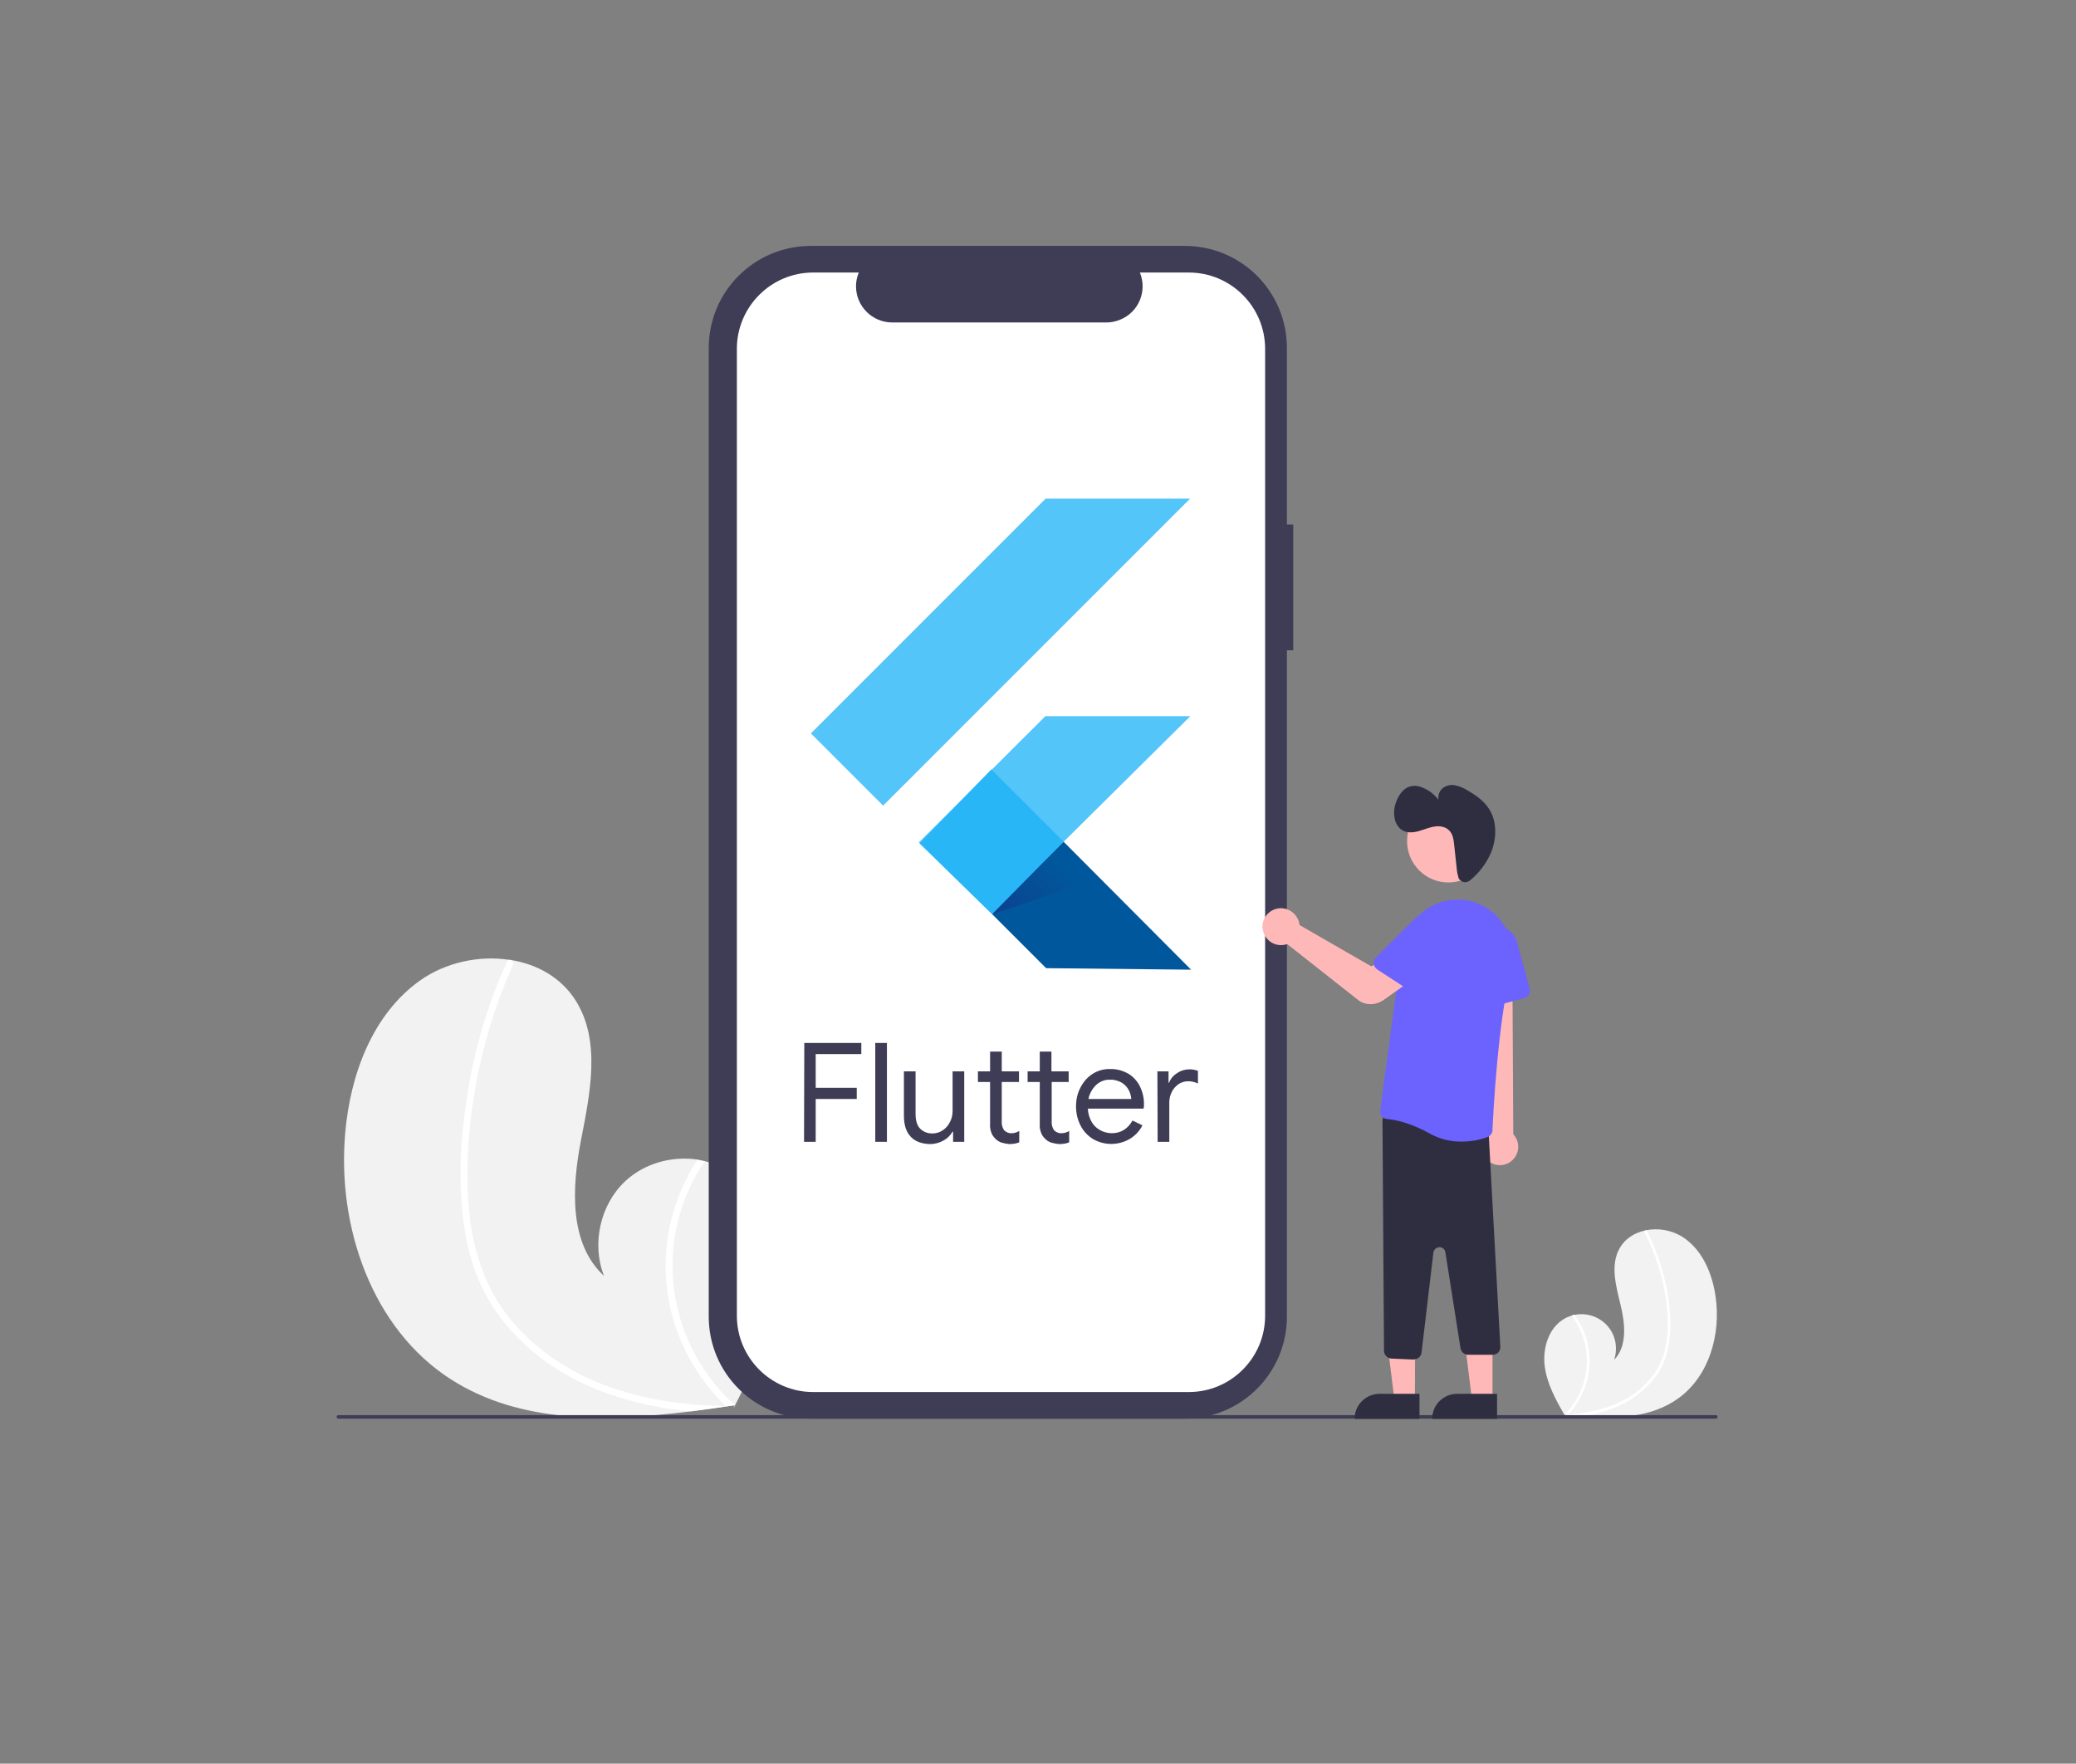 <?xml version="1.0" encoding="utf-8"?>
<!-- Generator: Adobe Illustrator 25.1.0, SVG Export Plug-In . SVG Version: 6.00 Build 0)  -->
<svg version="1.1" id="bf4e4837-25b8-4dca-836a-dd4921ba630c"
	 xmlns="http://www.w3.org/2000/svg" xmlns:xlink="http://www.w3.org/1999/xlink" x="0px" y="0px" viewBox="0 0 819 695.7"
	 style="enable-background:new 0 0 819 695.7;" xml:space="preserve">
<rect x="0" y="0" width="819" height="695.7" fill="#808080" stroke="none"/>
<style type="text/css">
	.st0{fill:#F2F2F2;}
	.st1{fill:#FFFFFF;}
	.st2{fill:#3F3D56;}
	.st3{fill:#FFB8B8;}
	.st4{fill:#2F2E41;}
	.st5{fill:#6C63FF;}
	.st6{fill:#01579B;}
	.st7{fill:url(#SVGID_1_);}
	.st8{fill:#54C5F8;}
	.st9{fill:#29B6F6;}
</style>
<path class="st0" d="M177.9,544.1c27.5,17.6,61.8,16.7,94.8,12.6c4.6-0.6,9.2-1.2,13.7-1.9c0,0,0.1,0,0.1,0c0.2,0,0.4-0.1,0.6-0.1
	c0.9-0.1,1.9-0.3,2.8-0.4l-0.2,0.4l-0.6,1.3c0.2-0.4,0.4-0.9,0.7-1.3c0.1-0.1,0.1-0.3,0.2-0.4c7.8-15.4,15.4-31.3,16.7-48.5
	c1.3-17.8-6.1-37.5-22.1-45.4c-2.1-1-4.3-1.8-6.6-2.4c-0.9-0.2-1.9-0.4-2.9-0.6c-10.1-1.5-20.9,1.5-28.4,8.5
	c-9.9,9.2-13.4,24.8-8.4,37.4c-13.9-12.8-12.7-34.9-9.1-53.5c3.6-18.6,8-39.3-2.2-55.3c-5.7-8.9-15-14.1-25.3-15.8
	c-0.3-0.1-0.6-0.1-0.9-0.1c-12-1.8-25.1,1.1-35,8.1c-18.8,13.3-27.6,37.1-29.6,60.1C132.9,483.8,146.7,524.1,177.9,544.1z"/>
<path class="st1" d="M183.3,484.9c1.2,8,3.6,15.9,7,23.2c3.2,6.5,7.3,12.5,12.3,17.8c10.1,10.9,23.1,18.8,37.1,23.8
	c10.7,3.7,21.8,6.1,33,7c4.6-0.6,9.2-1.2,13.7-1.9c0,0,0.1,0,0.1,0c0.2,0,0.4-0.1,0.6-0.1c0.9-0.1,1.9-0.3,2.8-0.4l-0.2,0.4
	l-0.6,1.3c0.2-0.4,0.4-0.9,0.7-1.3c0.1-0.1,0.1-0.3,0.2-0.4c-17.9-16-26.9-39.7-24.2-63.6c1.4-11.7,5.6-22.9,12.2-32.6
	c-0.9-0.2-1.9-0.4-2.9-0.6c-2.5,3.8-4.6,7.9-6.4,12.1c-6.4,15-7.8,31.7-4,47.5c3.5,14.3,11.1,27.4,21.7,37.6c-0.9,0-1.8,0-2.7-0.1
	c-16.6-0.5-33.3-3.2-48.7-9.6c-13-5.5-24.9-13.8-33.8-24.8c-9.8-12-14.6-26.9-16.1-42.2c-1.6-16.4-0.4-33.1,2.5-49.3
	c2.9-16.5,7.9-32.7,14.7-48c0.3-0.7,0-1.6-0.7-1.9c-0.3-0.2-0.6-0.2-0.9-0.1c-0.3,0.1-0.6,0.3-0.7,0.7c-0.8,1.9-1.7,3.8-2.5,5.7
	c-6.6,15.9-11.2,32.7-13.6,49.7C181.5,451.2,180.7,468.4,183.3,484.9z"/>
<path id="fe7ea4cb-bc3a-4b8d-a4ea-d66dad23bcdf" class="st2" d="M510.2,206.9h-2.5v-69.6c0-22.3-18-40.3-40.3-40.3H319.9
	c-22.3,0-40.3,18-40.3,40.3v382c0,22.3,18,40.3,40.3,40.3h147.5c22.3,0,40.3-18,40.3-40.3V256.5h2.5L510.2,206.9z"/>
<path id="eacd08e9-88f4-437e-9f6d-ef6f76b30d28" class="st1" d="M469,107.5h-19.3c3,7.3-0.5,15.7-7.8,18.6c-1.7,0.7-3.5,1.1-5.4,1.1
	H352c-7.9,0-14.3-6.4-14.3-14.3c0-1.9,0.4-3.7,1.1-5.4h-18c-16.6,0-30.1,13.5-30.1,30.1l0,0V519c0,16.6,13.5,30.1,30.1,30.1H469
	c16.6,0,30.1-13.5,30.1-30.1l0,0V137.6C499.1,121,485.6,107.5,469,107.5L469,107.5z"/>
<path class="st0" d="M662.1,551.6c-10.7,7.7-24.5,8.1-37.9,7.1c-1.9-0.1-3.7-0.3-5.6-0.5c0,0,0,0,0,0c-0.1,0-0.2,0-0.3,0
	c-0.4,0-0.8-0.1-1.1-0.1l0.1,0.2l0.3,0.5c-0.1-0.2-0.2-0.3-0.3-0.5c0-0.1-0.1-0.1-0.1-0.2c-3.5-6-6.9-12.3-7.8-19.2
	c-0.9-7.2,1.6-15.3,7.9-18.8c0.8-0.5,1.7-0.8,2.6-1.1c0.4-0.1,0.8-0.2,1.1-0.3c7.3-1.6,14.6,3,16.2,10.3c0.5,2.4,0.4,5-0.4,7.4
	c5.3-5.5,4.3-14.4,2.5-21.8c-1.8-7.4-4.1-15.7-0.3-22.3c2.1-3.7,5.8-6,9.9-6.9c0.1,0,0.3-0.1,0.4-0.1c4.9-1,10-0.1,14.3,2.5
	c7.9,5,11.9,14.4,13.2,23.6C679,526.3,674.3,542.8,662.1,551.6z"/>
<path class="st1" d="M658.7,527.8c-0.3,3.3-1.1,6.5-2.3,9.5c-1.1,2.7-2.7,5.2-4.6,7.4c-3.9,4.6-8.9,8.1-14.4,10.4
	c-4.2,1.7-8.6,2.9-13.2,3.5c-1.9-0.1-3.7-0.3-5.6-0.5c0,0,0,0,0,0c-0.1,0-0.2,0-0.3,0c-0.4,0-0.8-0.1-1.1-0.1l0.1,0.2l0.3,0.5
	c-0.1-0.2-0.2-0.3-0.3-0.5c0-0.1-0.1-0.1-0.1-0.2c6.9-6.8,10-16.6,8.4-26.2c-0.8-4.7-2.8-9.1-5.6-12.9c0.4-0.1,0.8-0.2,1.1-0.3
	c1.1,1.5,2,3.1,2.9,4.7c2.9,5.9,3.8,12.6,2.6,19.1c-1.1,5.9-3.9,11.3-7.9,15.6c0.4,0,0.7-0.1,1.1-0.1c6.7-0.6,13.4-2,19.4-4.9
	c5.2-2.5,9.7-6.1,13.1-10.7c3.7-5.1,5.3-11.2,5.6-17.3c0.2-6.7-0.5-13.3-2.1-19.8c-1.5-6.6-3.9-13-7-19c-0.1-0.3,0-0.6,0.2-0.8
	c0.1-0.1,0.2-0.1,0.4-0.1c0.1,0,0.2,0.1,0.3,0.3c0.4,0.7,0.8,1.5,1.1,2.2c3,6.3,5.2,12.9,6.6,19.8
	C658.7,514.2,659.4,521.1,658.7,527.8z"/>
<path class="st2" d="M676.9,559.6H133.5c-0.4,0-0.7-0.3-0.7-0.7s0.3-0.7,0.7-0.7h543.4c0.4,0,0.7,0.3,0.7,0.7
	S677.3,559.6,676.9,559.6z"/>
<polygon class="st3" points="558.2,552.1 550.1,552.1 546.2,520.7 558.3,520.7 "/>
<path class="st4" d="M544.3,549.8H560l0,0v9.9l0,0h-25.6l0,0l0,0C534.4,554.2,538.8,549.8,544.3,549.8z"/>
<polygon class="st3" points="588.8,552.1 580.7,552.1 576.8,520.7 588.8,520.7 "/>
<path class="st4" d="M574.9,549.8h15.7l0,0v9.9l0,0H565l0,0l0,0C565,554.2,569.4,549.8,574.9,549.8z"/>
<path class="st3" d="M587.8,458.4c-3.3-2.1-4.3-6.6-2.1-9.9c0.2-0.4,0.5-0.7,0.8-1l-5.4-76.2l15.5,1.5l0.4,74.6
	c2.7,2.9,2.6,7.4-0.3,10.2C594.3,459.9,590.6,460.3,587.8,458.4L587.8,458.4z"/>
<path class="st4" d="M557.9,536.3l-9-0.4c-1.6-0.1-2.8-1.4-2.9-3l-0.6-90.8c0-1.7,1.3-3,3-3c0.2,0,0.3,0,0.4,0l35.9,5.2
	c1.5,0.2,2.6,1.5,2.6,2.9l4.6,84.2c0,1.7-1.3,3-3,3c0,0,0,0,0,0h-9.7c-1.5,0-2.7-1.1-3-2.5l-6-38c-0.2-1.3-1.4-2.1-2.7-1.9
	c-1,0.2-1.8,1-2,2l-4.7,39.6c-0.2,1.5-1.5,2.6-3,2.6C558,536.3,557.9,536.3,557.9,536.3z"/>
<path class="st5" d="M564.2,447.2c-7.9-4.4-14.1-5.6-17.1-5.8c-0.8-0.1-1.5-0.5-2-1.1c-0.5-0.6-0.7-1.5-0.6-2.3l8.6-63.9
	c1-7.6,5.9-14.1,12.9-17.3c6.8-3.1,14.7-2.5,20.9,1.6c0.3,0.2,0.6,0.4,0.9,0.6c7.2,5.3,10.5,14.3,8.4,23c-5.3,21.6-7.1,57-7.4,63.8
	c0,1.2-0.8,2.2-1.9,2.7c-3.2,1.2-6.7,1.8-10.1,1.8C572.3,450.4,568,449.3,564.2,447.2z"/>
<path class="st5" d="M584.6,397c-0.7-0.5-1.2-1.4-1.2-2.3l-1.1-20.5c-0.3-4.5,3.2-8.4,7.8-8.7c3.9-0.2,7.4,2.3,8.4,6.1l5,18.4
	c0.4,1.6-0.5,3.2-2.1,3.7l-14.2,3.8C586.3,397.7,585.3,397.5,584.6,397z"/>
<circle class="st3" cx="571.4" cy="331.8" r="16.3"/>
<path class="st3" d="M540.7,396.1c-1.9,0-3.7-0.6-5.1-1.8l-27.8-21.9c-0.2,0.1-0.5,0.1-0.7,0.2c-2,0.5-4.2,0.1-5.9-1.1
	c-1.7-1.2-2.8-3.1-3.1-5.1c-0.5-4,2.4-7.6,6.4-8.1c3.7-0.4,7.1,2,8,5.6l0,0c0.1,0.3,0.1,0.6,0.2,1l28.3,16.3l7-4l7.8,10.2l-10.3,7.3
	C544,395.6,542.4,396.1,540.7,396.1z"/>
<path class="st5" d="M541.9,380.1c-0.1-0.9,0.2-1.8,0.9-2.4l14.5-14.5c3.2-3.2,8.4-3.2,11.7,0c2.8,2.8,3.2,7.1,1.1,10.3l-10.4,16
	c-0.9,1.4-2.8,1.8-4.1,0.9l-12.3-8C542.5,381.8,542,381,541.9,380.1z"/>
<path class="st4" d="M576,347.1c1,1.1,2.6,1.2,3.7,0.3c0,0,0,0,0.1,0c3.6-2.9,6.5-6.7,8.4-11c2.1-5.1,2.4-11.2,0-16
	c-2-4-5.7-6.6-9.4-8.7c-1.4-0.9-2.9-1.5-4.6-1.9c-1.6-0.4-3.4,0-4.8,0.9c-1.5,1.1-2.2,3-1.9,4.8c-1.7-2.2-3.9-3.9-6.5-4.9
	c-1.6-0.7-3.4-0.8-5-0.3c-2.4,0.8-4.1,3.2-5.1,5.7c-0.8,2-1.1,4.1-0.8,6.2c0.2,2,1.2,3.9,2.8,5.1c1.9,1.3,4.4,1.2,6.6,0.6
	c2.2-0.6,4.4-1.6,6.7-1.9c2.3-0.3,4.8,0.3,6.1,2.3c1,1.4,1.2,3.3,1.4,5.1l1,9.3c0.1,1.3,0.4,2.6,0.8,3.9
	C575.7,346.8,575.8,347,576,347.1z"/>
<g>
	<path class="st2" d="M317.3,411.4h22.5v4.4h-18v13.3h16.2v4.4h-16.2v16.9h-4.6L317.3,411.4z"/>
	<path class="st2" d="M345.3,411.4h4.6v39h-4.6V411.4z"/>
	<path class="st2" d="M359.2,448.3c-1.8-2-2.6-4.7-2.6-8.2v-17.5h4.6v16.8c0,2.6,0.6,4.6,1.8,5.8c1.3,1.3,3,1.9,4.8,1.9
		c1.5,0,2.9-0.4,4.2-1.3c1.2-0.8,2.2-2,2.8-3.3c0.7-1.3,1-2.8,1-4.2v-15.7h4.6v27.8H376v-4h-0.2c-0.9,1.5-2.1,2.7-3.6,3.5
		c-1.6,0.9-3.5,1.4-5.3,1.4C363.5,451.2,360.9,450.2,359.2,448.3z"/>
	<path class="st2" d="M395.1,450.7c-0.9-0.3-1.7-0.8-2.4-1.5c-0.7-0.7-1.3-1.5-1.6-2.4c-0.4-1.1-0.6-2.2-0.5-3.4v-16.6h-4.8v-4.2
		h4.8v-7.8h4.6v7.8h6.8v4.2h-6.8v15.5c-0.1,1.2,0.2,2.4,0.9,3.5c0.8,0.8,1.9,1.3,3,1.2c1.1,0,2.1-0.3,3-0.9v4.5
		c-0.5,0.2-1.1,0.4-1.7,0.5c-0.7,0.1-1.4,0.2-2.2,0.2C397.2,451.2,396.1,451,395.1,450.7z"/>
	<path class="st2" d="M414.7,450.7c-0.9-0.3-1.7-0.8-2.4-1.5c-0.7-0.7-1.3-1.5-1.6-2.4c-0.4-1.1-0.6-2.2-0.5-3.4v-16.6h-4.8v-4.2
		h4.8v-7.8h4.6v7.8h6.8v4.2h-6.7v15.5c-0.1,1.2,0.2,2.4,0.9,3.5c0.8,0.8,1.9,1.3,3,1.2c1.1,0,2.1-0.3,3-0.9v4.5
		c-0.5,0.2-1.1,0.4-1.7,0.5c-0.7,0.1-1.4,0.2-2.2,0.2C416.8,451.2,415.7,451,414.7,450.7z"/>
	<path class="st2" d="M431.2,449.3c-2.1-1.3-3.8-3.1-4.9-5.3c-1.2-2.3-1.8-4.9-1.8-7.5c0-2.6,0.5-5.1,1.7-7.4
		c1.1-2.2,2.7-4.1,4.7-5.4c2.1-1.4,4.6-2.1,7.1-2c2.5-0.1,4.9,0.6,7.1,1.8c2,1.2,3.6,3,4.6,5c1.1,2.3,1.7,4.8,1.6,7.4
		c0,0.5,0,1-0.2,1.4h-21.9c0,1.9,0.6,3.7,1.5,5.3c0.8,1.4,2,2.5,3.5,3.3c1.3,0.7,2.9,1.1,4.4,1.1c3.6,0,6.3-1.7,8.2-5l3.9,1.9
		c-1.1,2.2-2.8,4-4.9,5.3C441.2,451.9,435.7,451.9,431.2,449.3L431.2,449.3z M446.3,433.5c-0.1-1.2-0.4-2.4-1-3.5
		c-0.6-1.2-1.6-2.2-2.7-2.9c-1.4-0.8-3.1-1.3-4.7-1.2c-2-0.1-4,0.7-5.5,2.1c-1.5,1.5-2.6,3.4-3,5.5H446.3z"/>
	<path class="st2" d="M456.6,422.6h4.4v4.5h0.2c0.6-1.6,1.7-2.9,3.2-3.8c1.4-1,3.2-1.5,4.9-1.5c1.1,0,2.2,0.2,3.3,0.6v5
		c-1.2-0.6-2.6-0.9-3.9-0.9c-1.3,0-2.6,0.4-3.7,1.1c-1.1,0.8-2.1,1.8-2.7,3.1c-0.7,1.3-1,2.7-1,4.2v15.5h-4.6L456.6,422.6
		L456.6,422.6z"/>
</g>
<polygon class="st6" points="409.3,321.7 469.9,382.5 412.7,381.9 391.4,360.6 "/>
<linearGradient id="SVGID_1_" gradientUnits="userSpaceOnUse" x1="398.641" y1="332.981" x2="419.84" y2="354.18" gradientTransform="matrix(1 0 0 -1 0 698)">
	<stop  offset="0" style="stop-color:#1A237E;stop-opacity:0.4"/>
	<stop  offset="1" style="stop-color:#1A237E;stop-opacity:0"/>
</linearGradient>
<polygon class="st7" points="433.9,346.4 391.4,360.6 417.4,329.7 "/>
<polygon class="st8" points="469.5,196.7 348.4,317.8 319.9,289.3 412.5,196.7 "/>
<polygon class="st8" points="362.5,332.3 412.4,282.5 469.6,282.5 391.1,360.3 "/>
<polygon class="st9" points="391.1,303.5 419.6,332 391.4,360.6 362.8,332.7 "/>
</svg>
